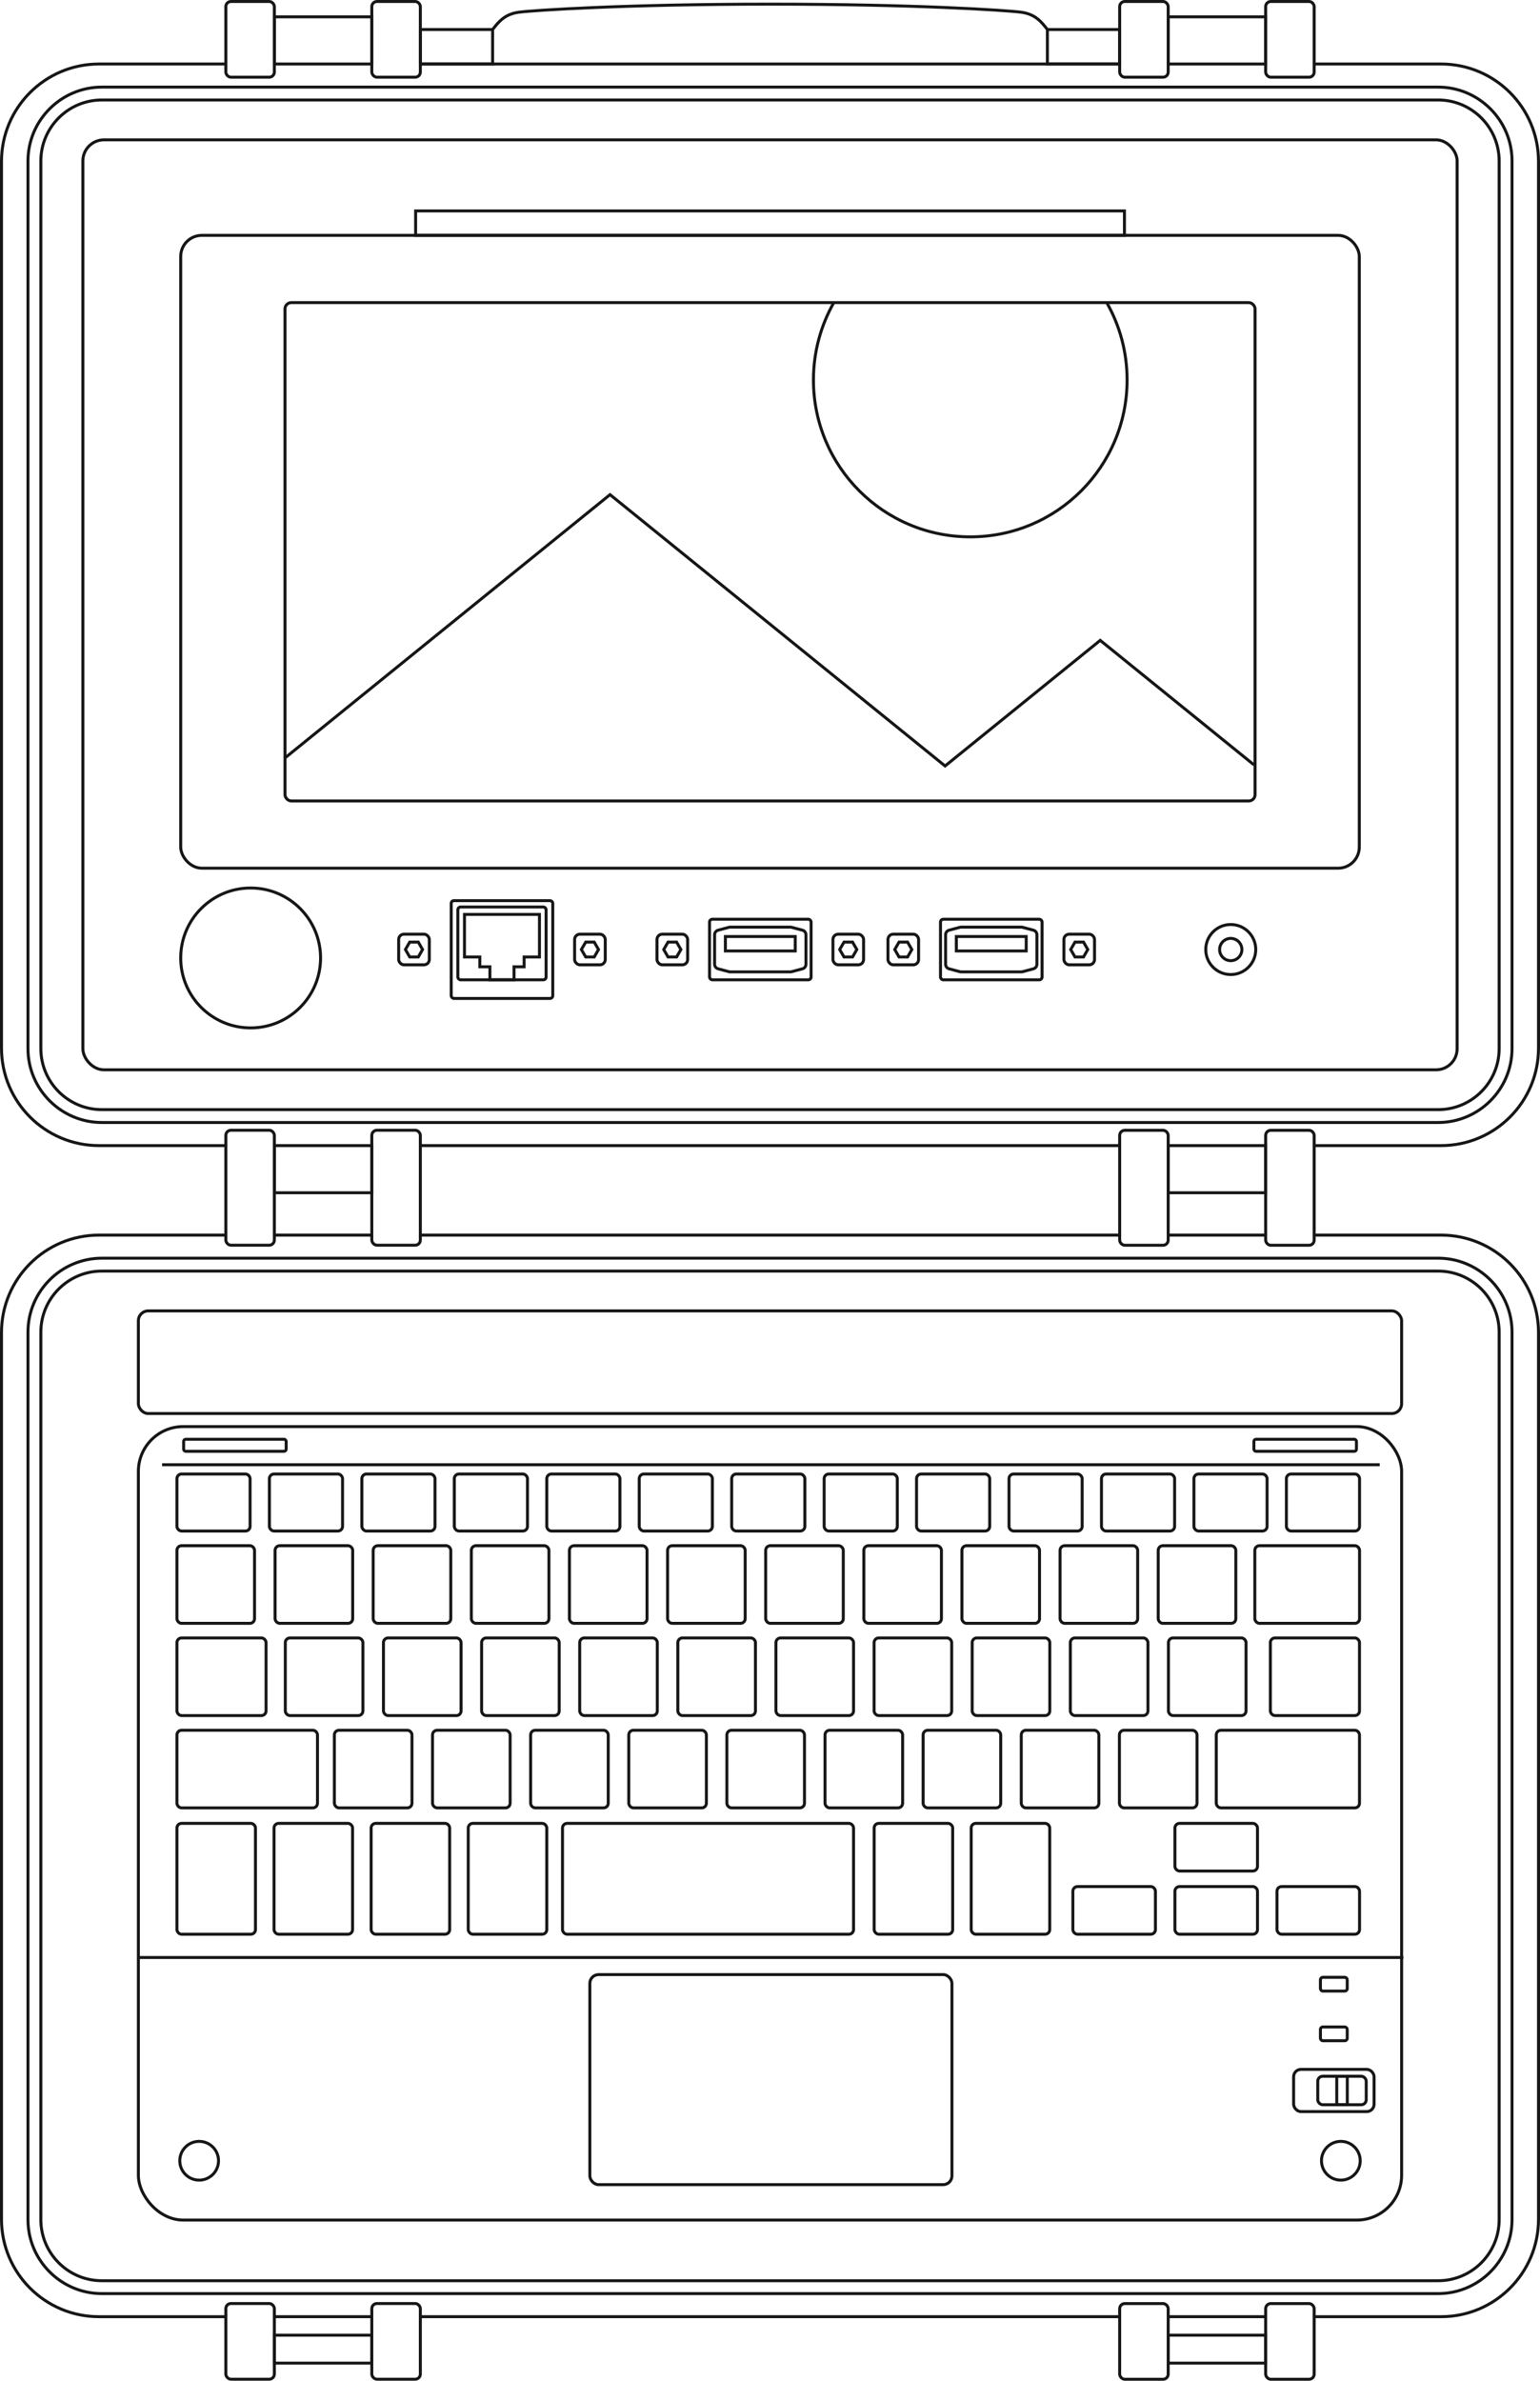 <?xml version="1.0" encoding="UTF-8"?>
<svg id="b" data-name="Layer 2" xmlns="http://www.w3.org/2000/svg" width="248.84" height="384.57" viewBox="0 0 248.84 384.57">
  <defs>
    <style>
      .d {
        fill: none;
        stroke: #161616;
        stroke-miterlimit: 10;
        stroke-width: .48px;
      }
    </style>
  </defs>
  <g id="c" data-name="Layer 1">
    <g>
      <path class="d" d="M36.49,185.05H15.99c-8.7,0-15.75-7.05-15.75-15.75V26.09C.24,17.39,7.29,10.34,15.99,10.34h20.5"/>
      <line class="d" x1="180.92" y1="185.05" x2="67.92" y2="185.05"/>
      <path class="d" d="M212.35,10.34h20.5c8.7,0,15.75,7.05,15.75,15.75v143.21c0,8.7-7.05,15.75-15.75,15.75h-20.5"/>
      <line class="d" x1="67.92" y1="10.34" x2="180.92" y2="10.34"/>
      <path class="d" d="M232.38,181.32H16.46c-6.58,0-11.94-5.36-11.94-11.94V26.01c0-6.58,5.36-11.94,11.94-11.94h215.92c6.58,0,11.94,5.36,11.94,11.94v143.37c0,6.58-5.36,11.94-11.94,11.94ZM16.46,16.15c-5.44,0-9.86,4.42-9.86,9.86v143.37c0,5.44,4.42,9.86,9.86,9.86h215.92c5.44,0,9.86-4.42,9.86-9.86V26.01c0-5.44-4.42-9.86-9.86-9.86H16.46Z"/>
      <rect class="d" x="13.39" y="22.59" width="222.06" height="150.22" rx="3.41" ry="3.41"/>
      <rect class="d" x="29.2" y="38.02" width="190.44" height="102.22" rx="3.41" ry="3.41"/>
      <rect class="d" x="67.16" y="34.07" width="114.53" height="3.95"/>
      <circle class="d" cx="40.5" cy="154.74" r="11.3"/>
      <rect class="d" x="36.49" y=".24" width="7.84" height="12.23" rx=".83" ry=".83"/>
      <rect class="d" x="60.08" y=".24" width="7.84" height="12.23" rx=".83" ry=".83"/>
      <rect class="d" x="67.92" y="4.77" width="11.68" height="5.57"/>
      <path class="d" d="M79.6,4.77c.93-1.2,1.94-2.5,4.26-2.8s17.19-1.3,40.56-1.3"/>
      <rect class="d" x="204.52" y=".24" width="7.84" height="12.23" rx=".83" ry=".83" transform="translate(416.87 12.71) rotate(-180)"/>
      <rect class="d" x="180.92" y=".24" width="7.84" height="12.23" rx=".83" ry=".83" transform="translate(369.68 12.71) rotate(-180)"/>
      <rect class="d" x="169.24" y="4.77" width="11.68" height="5.57" transform="translate(350.16 15.11) rotate(-180)"/>
      <path class="d" d="M169.24,4.77c-.93-1.2-1.94-2.5-4.26-2.8-2.32-.3-17.19-1.3-40.56-1.3"/>
      <rect class="d" x="44.33" y="2.72" width="15.76" height="7.62"/>
      <rect class="d" x="188.76" y="2.72" width="15.76" height="7.62"/>
      <path class="d" d="M212.35,199.51h20.5c8.7,0,15.75,7.05,15.75,15.75v143.21c0,8.7-7.05,15.75-15.75,15.75h-20.5"/>
      <line class="d" x1="188.76" y1="199.51" x2="204.52" y2="199.51"/>
      <line class="d" x1="67.92" y1="199.51" x2="180.92" y2="199.51"/>
      <line class="d" x1="44.33" y1="199.51" x2="60.08" y2="199.51"/>
      <path class="d" d="M36.49,374.22H15.99c-8.7,0-15.75-7.05-15.75-15.75v-143.21c0-8.7,7.05-15.75,15.75-15.75h20.5"/>
      <line class="d" x1="180.92" y1="374.22" x2="67.92" y2="374.22"/>
      <path class="d" d="M16.46,203.24h215.92c6.58,0,11.94,5.36,11.94,11.94v143.37c0,6.58-5.36,11.94-11.94,11.94H16.46c-6.58,0-11.94-5.36-11.94-11.94v-143.37c0-6.58,5.36-11.94,11.94-11.94ZM232.38,368.41c5.44,0,9.86-4.42,9.86-9.86v-143.37c0-5.44-4.42-9.86-9.86-9.86H16.46c-5.44,0-9.86,4.42-9.86,9.86v143.37c0,5.44,4.42,9.86,9.86,9.86h215.92Z"/>
      <rect class="d" x="22.36" y="230.44" width="204.12" height="128.17" rx="7.24" ry="7.24" transform="translate(248.84 589.05) rotate(180)"/>
      <rect class="d" x="204.52" y="372.09" width="7.84" height="12.23" rx=".83" ry=".83" transform="translate(416.87 756.42) rotate(180)"/>
      <rect class="d" x="180.92" y="372.09" width="7.84" height="12.23" rx=".83" ry=".83" transform="translate(369.68 756.42) rotate(180)"/>
      <rect class="d" x="36.49" y="372.09" width="7.84" height="12.23" rx=".83" ry=".83"/>
      <rect class="d" x="60.08" y="372.09" width="7.84" height="12.23" rx=".83" ry=".83"/>
      <rect class="d" x="188.76" y="377.21" width="15.76" height="4.51" transform="translate(393.28 758.93) rotate(180)"/>
      <rect class="d" x="44.33" y="377.21" width="15.76" height="4.51" transform="translate(104.41 758.93) rotate(180)"/>
      <rect class="d" x="36.49" y="182.57" width="7.84" height="18.57" rx=".83" ry=".83"/>
      <rect class="d" x="60.08" y="182.57" width="7.84" height="18.57" rx=".83" ry=".83"/>
      <rect class="d" x="204.52" y="182.57" width="7.84" height="18.57" rx=".83" ry=".83" transform="translate(416.87 383.72) rotate(-180)"/>
      <rect class="d" x="180.92" y="182.57" width="7.84" height="18.57" rx=".83" ry=".83" transform="translate(369.68 383.72) rotate(-180)"/>
      <rect class="d" x="44.33" y="185.05" width="15.76" height="7.62"/>
      <rect class="d" x="188.76" y="185.05" width="15.76" height="7.62"/>
      <rect class="d" x="114.65" y="148.49" width="16.41" height="9.78" rx=".45" ry=".45"/>
      <rect class="d" x="72.91" y="145.48" width="16.41" height="15.8" rx=".45" ry=".45"/>
      <g>
        <g>
          <rect class="d" x="106.16" y="150.9" width="4.95" height="4.95" rx=".86" ry=".86"/>
          <polygon class="d" points="109.33 152.18 107.94 152.18 107.25 153.38 107.94 154.58 109.33 154.58 110.02 153.38 109.33 152.18"/>
        </g>
        <g>
          <rect class="d" x="134.59" y="150.9" width="4.95" height="4.95" rx=".86" ry=".86"/>
          <polygon class="d" points="137.76 152.18 136.38 152.18 135.68 153.38 136.38 154.58 137.76 154.58 138.45 153.38 137.76 152.18"/>
        </g>
      </g>
      <g>
        <g>
          <rect class="d" x="64.42" y="150.9" width="4.95" height="4.95" rx=".86" ry=".86"/>
          <polygon class="d" points="67.59 152.18 66.2 152.18 65.51 153.38 66.2 154.58 67.59 154.58 68.28 153.38 67.59 152.18"/>
        </g>
        <g>
          <rect class="d" x="92.85" y="150.9" width="4.95" height="4.95" rx=".86" ry=".86"/>
          <polygon class="d" points="96.02 152.18 94.64 152.18 93.94 153.38 94.64 154.58 96.02 154.58 96.71 153.38 96.02 152.18"/>
        </g>
      </g>
      <circle class="d" cx="198.87" cy="153.38" r="4.04"/>
      <circle class="d" cx="198.87" cy="153.38" r="1.8"/>
      <path class="d" d="M127.72,156.99h-9.74c-.07,0-.13,0-.2-.03l-1.75-.47c-.33-.09-.56-.39-.56-.73v-4.77c0-.34.23-.64.56-.73l1.75-.47c.06-.02.13-.03.2-.03h9.74c.07,0,.13,0,.2.03l1.75.47c.33.09.56.39.56.73v4.77c0,.34-.23.64-.56.73l-1.75.47c-.06.02-.13.03-.2.03Z"/>
      <rect class="d" x="117.21" y="151.28" width="11.29" height="2.33"/>
      <rect class="d" x="151.97" y="148.49" width="16.41" height="9.78" rx=".45" ry=".45"/>
      <g>
        <g>
          <rect class="d" x="143.48" y="150.9" width="4.95" height="4.95" rx=".86" ry=".86"/>
          <polygon class="d" points="146.65 152.18 145.27 152.18 144.58 153.38 145.27 154.58 146.65 154.58 147.34 153.38 146.65 152.18"/>
        </g>
        <g>
          <rect class="d" x="171.91" y="150.9" width="4.95" height="4.95" rx=".86" ry=".86"/>
          <polygon class="d" points="175.08 152.18 173.7 152.18 173.01 153.38 173.7 154.58 175.08 154.58 175.77 153.38 175.08 152.18"/>
        </g>
      </g>
      <path class="d" d="M165.04,156.99h-9.74c-.07,0-.13,0-.2-.03l-1.75-.47c-.33-.09-.56-.39-.56-.73v-4.77c0-.34.23-.64.56-.73l1.75-.47c.06-.02.13-.03.2-.03h9.74c.07,0,.13,0,.2.03l1.75.47c.33.09.56.39.56.73v4.77c0,.34-.23.64-.56.73l-1.75.47c-.06.02-.13.03-.2.03Z"/>
      <rect class="d" x="154.53" y="151.28" width="11.29" height="2.33"/>
      <rect class="d" x="73.98" y="146.51" width="14.26" height="11.76" rx=".45" ry=".45"/>
      <polygon class="d" points="87.17 147.71 75.05 147.71 75.05 154.58 77.53 154.58 77.53 156.17 79.16 156.17 79.16 158.27 83.06 158.27 83.06 156.17 84.69 156.17 84.69 154.58 87.17 154.58 87.17 147.71"/>
      <rect class="d" x="46.05" y="48.88" width="156.75" height="80.5" rx="1.02" ry="1.02"/>
      <line class="d" x1="44.33" y1="374.22" x2="60.08" y2="374.22"/>
      <line class="d" x1="188.76" y1="374.22" x2="204.52" y2="374.22"/>
      <rect class="d" x="22.36" y="211.76" width="204.12" height="16.58" rx="1.59" ry="1.59" transform="translate(248.84 440.09) rotate(-180)"/>
      <line class="d" x1="26.19" y1="236.6" x2="222.94" y2="236.6"/>
      <line class="d" x1="226.77" y1="316.2" x2="22.36" y2="316.2"/>
      <g>
        <rect class="d" x="29.67" y="232.49" width="16.57" height="1.94" rx=".34" ry=".34"/>
        <rect class="d" x="202.61" y="232.49" width="16.57" height="1.94" rx=".34" ry=".34"/>
      </g>
      <rect class="d" x="95.31" y="318.96" width="58.51" height="33.93" rx="1.42" ry="1.42"/>
      <g>
        <circle class="d" cx="32.18" cy="349.03" r="3.13"/>
        <circle class="d" cx="216.66" cy="349.03" r="3.13"/>
      </g>
      <rect class="d" x="209.03" y="334.27" width="13" height="6.82" rx="1.19" ry="1.19"/>
      <rect class="d" x="212.93" y="335.38" width="7.83" height="4.6" rx=".8" ry=".8"/>
      <rect class="d" x="216" y="335.38" width="1.7" height="4.6"/>
      <rect class="d" x="213.36" y="327.42" width="4.33" height="2.22" rx=".39" ry=".39"/>
      <rect class="d" x="213.36" y="319.4" width="4.33" height="2.22" rx=".39" ry=".39"/>
      <rect class="d" x="28.59" y="238.1" width="11.82" height="9.21" rx=".75" ry=".75"/>
      <rect class="d" x="28.59" y="249.68" width="12.54" height="12.54" rx=".75" ry=".75"/>
      <rect class="d" x="44.45" y="249.68" width="12.54" height="12.54" rx=".75" ry=".75"/>
      <rect class="d" x="60.3" y="249.68" width="12.54" height="12.54" rx=".75" ry=".75"/>
      <rect class="d" x="76.16" y="249.68" width="12.54" height="12.54" rx=".75" ry=".75"/>
      <rect class="d" x="92.01" y="249.68" width="12.54" height="12.54" rx=".75" ry=".75"/>
      <rect class="d" x="107.87" y="249.68" width="12.54" height="12.54" rx=".75" ry=".75"/>
      <rect class="d" x="123.72" y="249.68" width="12.54" height="12.54" rx=".75" ry=".75"/>
      <rect class="d" x="139.58" y="249.68" width="12.54" height="12.54" rx=".75" ry=".75"/>
      <rect class="d" x="155.43" y="249.68" width="12.54" height="12.54" rx=".75" ry=".75"/>
      <rect class="d" x="171.29" y="249.68" width="12.54" height="12.54" rx=".75" ry=".75"/>
      <rect class="d" x="187.15" y="249.68" width="12.54" height="12.54" rx=".75" ry=".75"/>
      <rect class="d" x="46.1" y="264.58" width="12.54" height="12.54" rx=".75" ry=".75"/>
      <rect class="d" x="61.96" y="264.58" width="12.54" height="12.54" rx=".75" ry=".75"/>
      <rect class="d" x="77.82" y="264.58" width="12.54" height="12.54" rx=".75" ry=".75"/>
      <rect class="d" x="93.67" y="264.58" width="12.54" height="12.54" rx=".75" ry=".75"/>
      <rect class="d" x="109.53" y="264.58" width="12.54" height="12.54" rx=".75" ry=".75"/>
      <rect class="d" x="125.38" y="264.58" width="12.54" height="12.54" rx=".75" ry=".75"/>
      <rect class="d" x="141.24" y="264.58" width="12.54" height="12.54" rx=".75" ry=".75"/>
      <rect class="d" x="157.09" y="264.58" width="12.54" height="12.54" rx=".75" ry=".75"/>
      <rect class="d" x="172.95" y="264.58" width="12.54" height="12.54" rx=".75" ry=".75"/>
      <rect class="d" x="54.03" y="279.49" width="12.54" height="12.54" rx=".75" ry=".75"/>
      <rect class="d" x="69.89" y="279.49" width="12.54" height="12.54" rx=".75" ry=".75"/>
      <rect class="d" x="75.66" y="294.53" width="12.69" height="17.91" rx=".75" ry=".75"/>
      <rect class="d" x="59.97" y="294.53" width="12.69" height="17.91" rx=".75" ry=".75"/>
      <rect class="d" x="156.93" y="294.53" width="12.69" height="17.91" rx=".75" ry=".75"/>
      <rect class="d" x="141.25" y="294.53" width="12.69" height="17.91" rx=".75" ry=".75"/>
      <rect class="d" x="44.28" y="294.53" width="12.69" height="17.91" rx=".75" ry=".75"/>
      <rect class="d" x="28.59" y="294.53" width="12.69" height="17.91" rx=".75" ry=".75"/>
      <rect class="d" x="85.74" y="279.49" width="12.54" height="12.54" rx=".75" ry=".75"/>
      <rect class="d" x="101.6" y="279.49" width="12.54" height="12.54" rx=".75" ry=".75"/>
      <rect class="d" x="90.89" y="294.53" width="47.03" height="17.91" rx=".75" ry=".75"/>
      <rect class="d" x="117.45" y="279.49" width="12.54" height="12.54" rx=".75" ry=".75"/>
      <rect class="d" x="133.31" y="279.49" width="12.54" height="12.54" rx=".75" ry=".75"/>
      <rect class="d" x="149.16" y="279.49" width="12.54" height="12.54" rx=".75" ry=".75"/>
      <rect class="d" x="165.02" y="279.49" width="12.54" height="12.54" rx=".75" ry=".75"/>
      <g>
        <rect class="d" x="189.85" y="294.53" width="13.34" height="7.7" rx=".75" ry=".75"/>
        <rect class="d" x="189.85" y="304.74" width="13.34" height="7.7" rx=".75" ry=".75"/>
      </g>
      <g>
        <rect class="d" x="173.36" y="304.74" width="13.34" height="7.7" rx=".75" ry=".75"/>
        <rect class="d" x="206.34" y="304.74" width="13.34" height="7.7" rx=".75" ry=".75"/>
      </g>
      <rect class="d" x="180.88" y="279.49" width="12.54" height="12.54" rx=".75" ry=".75"/>
      <rect class="d" x="188.8" y="264.58" width="12.54" height="12.54" rx=".75" ry=".75"/>
      <rect class="d" x="202.76" y="249.68" width="16.92" height="12.54" rx=".75" ry=".75"/>
      <rect class="d" x="205.27" y="264.58" width="14.4" height="12.54" rx=".75" ry=".75"/>
      <rect class="d" x="28.59" y="264.58" width="14.4" height="12.54" rx=".75" ry=".75"/>
      <rect class="d" x="28.59" y="279.49" width="22.71" height="12.54" rx=".75" ry=".75"/>
      <rect class="d" x="196.53" y="279.49" width="23.14" height="12.54" rx=".75" ry=".75"/>
      <rect class="d" x="43.53" y="238.1" width="11.82" height="9.21" rx=".75" ry=".75"/>
      <rect class="d" x="58.47" y="238.1" width="11.82" height="9.21" rx=".75" ry=".75"/>
      <rect class="d" x="73.41" y="238.1" width="11.82" height="9.21" rx=".75" ry=".75"/>
      <rect class="d" x="88.35" y="238.1" width="11.82" height="9.21" rx=".75" ry=".75"/>
      <rect class="d" x="103.29" y="238.1" width="11.82" height="9.21" rx=".75" ry=".75"/>
      <rect class="d" x="118.23" y="238.1" width="11.82" height="9.21" rx=".75" ry=".75"/>
      <rect class="d" x="133.17" y="238.1" width="11.82" height="9.21" rx=".75" ry=".75"/>
      <rect class="d" x="148.1" y="238.1" width="11.82" height="9.21" rx=".75" ry=".75"/>
      <rect class="d" x="163.04" y="238.1" width="11.82" height="9.21" rx=".75" ry=".75"/>
      <rect class="d" x="177.98" y="238.1" width="11.82" height="9.21" rx=".75" ry=".75"/>
      <rect class="d" x="192.92" y="238.1" width="11.82" height="9.21" rx=".75" ry=".75"/>
      <rect class="d" x="207.86" y="238.1" width="11.82" height="9.21" rx=".75" ry=".75"/>
      <polyline class="d" points="46.05 122.43 98.57 79.9 152.71 123.73 177.78 103.44 202.61 123.54"/>
      <path class="d" d="M178.83,48.88c2.1,3.69,3.29,7.96,3.29,12.5,0,13.99-11.34,25.34-25.34,25.34s-25.34-11.34-25.34-25.34c0-4.55,1.2-8.81,3.29-12.5"/>
    </g>
  </g>
</svg>